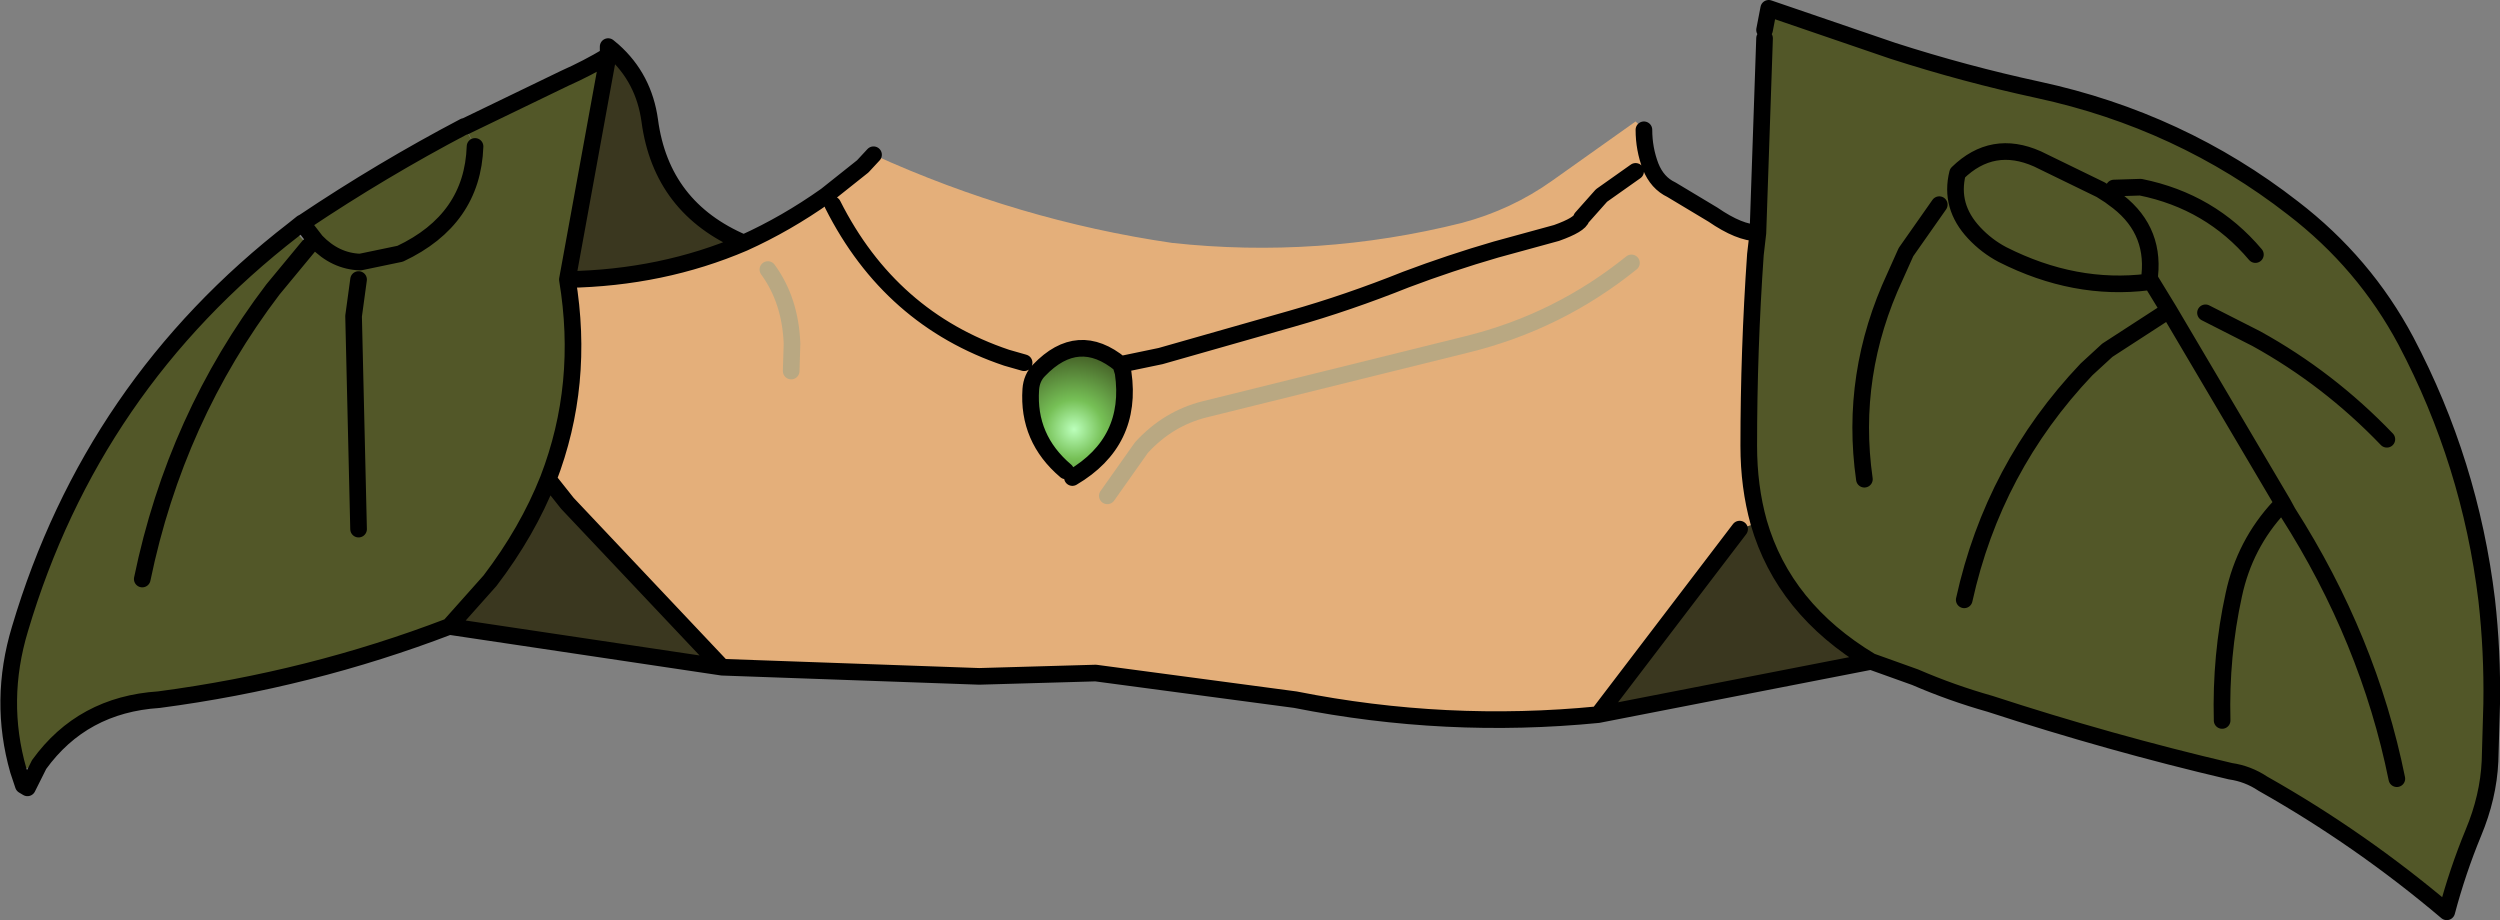 <?xml version="1.0" encoding="UTF-8" standalone="no"?>
<svg xmlns:xlink="http://www.w3.org/1999/xlink" height="55.3px" width="150.25px" xmlns="http://www.w3.org/2000/svg">
  <rect width="100%" height="100%" fill="#808080" stroke="none"/>
  <g transform="matrix(1.0, 0.0, 0.0, 1.0, 74.05, 29.8)">
    <path d="M31.6 -15.8 L31.45 -14.5 Q31.05 -8.75 31.05 -3.0 31.05 -0.55 31.65 1.6 L30.5 2.0 22.0 13.15 Q12.85 14.05 3.8 12.25 L-8.2 10.65 -15.2 10.85 -30.65 10.3 -39.95 0.45 -41.1 -1.0 Q-38.9 -6.7 -39.95 -13.0 -34.25 -13.1 -29.35 -15.2 -26.8 -16.35 -24.4 -18.05 L-22.2 -19.8 -21.55 -20.5 Q-12.85 -16.55 -3.6 -15.2 5.2 -14.25 13.8 -16.4 16.8 -17.2 19.25 -18.95 L24.25 -22.5 24.75 -22.0 Q24.75 -20.85 25.15 -19.8 25.55 -18.8 26.4 -18.4 L28.9 -16.9 Q30.5 -15.8 31.6 -15.8 M24.25 -19.5 L22.2 -18.05 21.0 -16.7 Q20.9 -16.3 19.5 -15.8 L15.85 -14.8 Q13.1 -14.0 10.45 -13.0 6.95 -11.6 3.6 -10.65 L-4.3 -8.4 -6.7 -7.9 -4.3 -8.4 3.6 -10.65 Q6.95 -11.6 10.45 -13.0 13.1 -14.0 15.85 -14.8 L19.5 -15.8 Q20.9 -16.3 21.0 -16.7 L22.2 -18.05 24.25 -19.5 M-7.5 0.0 L-5.45 -2.9 Q-3.85 -4.65 -1.65 -5.2 L14.1 -9.1 Q19.6 -10.45 24.0 -14.0 19.6 -10.45 14.1 -9.1 L-1.65 -5.2 Q-3.85 -4.65 -5.45 -2.9 L-7.5 0.0 M-26.5 -7.5 L-26.45 -9.15 Q-26.55 -11.75 -27.9 -13.6 -26.55 -11.75 -26.45 -9.15 L-26.5 -7.5 M-12.5 -8.0 L-13.55 -8.3 Q-20.55 -10.65 -24.0 -17.5 -20.55 -10.65 -13.55 -8.3 L-12.5 -8.0 M-9.6 -1.1 Q-5.95 -3.25 -6.55 -7.4 L-6.7 -7.9 Q-9.25 -10.0 -11.6 -7.55 -12.05 -7.1 -12.1 -6.4 -12.3 -3.45 -10.0 -1.5 L-9.6 -1.1" fill="#e4af7a" fill-rule="evenodd" stroke="none"/>
    <path d="M-10.0 -1.5 Q-12.3 -3.45 -12.1 -6.4 -12.05 -7.1 -11.6 -7.55 -9.25 -10.0 -6.7 -7.9 L-6.55 -7.4 Q-5.95 -3.25 -9.6 -1.1 L-10.0 -1.5" fill="url(#gradient0)" fill-rule="evenodd" stroke="none"/>
    <path d="M32.0 -28.0 L32.25 -29.3 39.7 -26.75 Q44.05 -25.35 48.45 -24.4 57.0 -22.55 63.75 -17.3 68.05 -14.0 70.55 -9.3 74.4 -2.0 75.4 6.25 75.75 9.35 75.7 12.5 L75.6 15.95 Q75.5 18.1 74.6 20.25 73.65 22.55 73.0 25.0 67.8 20.6 61.95 17.3 61.05 16.7 60.0 16.55 52.75 14.85 45.55 12.5 43.25 11.85 41.05 10.9 L38.4 9.95 Q33.15 6.8 31.65 1.6 31.05 -0.55 31.05 -3.0 31.05 -8.75 31.45 -14.5 L31.6 -15.8 32.0 -27.5 32.0 -28.0 M-47.05 7.85 Q-55.4 11.05 -64.5 12.25 -69.1 12.55 -71.7 16.15 L-72.95 16.5 Q-74.15 12.3 -72.85 8.0 -68.5 -6.65 -56.4 -16.0 L-55.5 -15.0 -55.05 -15.3 Q-53.9 -14.1 -52.4 -14.05 L-50.0 -14.55 Q-45.65 -16.6 -45.5 -21.0 -45.65 -16.6 -50.0 -14.55 L-52.4 -14.05 Q-53.9 -14.1 -55.05 -15.3 L-55.8 -16.45 Q-51.1 -19.6 -46.15 -22.2 L-45.5 -21.0 -46.1 -22.2 -40.1 -25.1 Q-38.75 -25.7 -37.5 -26.45 L-39.95 -13.0 Q-38.9 -6.7 -41.1 -1.0 -42.35 2.15 -44.6 5.1 L-47.05 7.85 M42.5 -17.5 L40.5 -14.65 39.85 -13.2 Q37.1 -7.3 38.0 -1.0 37.1 -7.3 39.85 -13.2 L40.5 -14.65 42.5 -17.5 M55.15 -13.25 Q55.45 -16.15 52.95 -17.9 L52.75 -18.05 52.2 -18.4 48.4 -20.25 Q45.7 -21.45 43.6 -19.4 43.35 -18.4 43.6 -17.5 43.85 -16.6 44.6 -15.8 45.35 -15.0 46.3 -14.5 50.65 -12.3 55.05 -12.85 50.65 -12.3 46.3 -14.5 45.35 -15.0 44.6 -15.8 43.85 -16.6 43.6 -17.5 43.35 -18.4 43.6 -19.4 45.7 -21.45 48.4 -20.25 L52.2 -18.4 52.75 -18.05 52.95 -17.9 Q55.45 -16.15 55.15 -13.25 L55.05 -12.85 55.2 -12.95 55.15 -13.05 55.15 -13.25 M63.15 0.45 L56.3 -11.15 55.2 -12.95 56.3 -11.15 63.15 0.45 62.95 0.65 63.45 1.0 63.15 0.45 M70.0 17.0 Q68.3 8.6 63.45 1.0 68.3 8.6 70.0 17.0 M58.5 -11.0 L61.55 -9.45 Q65.9 -7.05 69.4 -3.4 65.9 -7.05 61.55 -9.45 L58.5 -11.0 M44.0 6.25 Q45.75 -1.7 51.35 -7.6 L52.6 -8.75 56.3 -11.15 52.6 -8.75 51.35 -7.6 Q45.75 -1.7 44.0 6.25 M53.0 -18.5 L54.6 -18.55 Q58.8 -17.7 61.5 -14.5 58.8 -17.7 54.6 -18.55 L53.0 -18.5 M59.5 13.5 Q59.4 9.6 60.2 5.95 60.85 2.9 62.95 0.65 60.85 2.9 60.2 5.95 59.4 9.6 59.5 13.5 M-65.5 5.0 Q-63.5 -4.7 -57.65 -12.4 L-55.5 -15.0 -57.65 -12.4 Q-63.5 -4.7 -65.5 5.0 M-52.5 -13.0 L-52.8 -10.8 -52.5 2.0 -52.8 -10.8 -52.5 -13.0" fill="#525728" fill-rule="evenodd" stroke="none"/>
    <path d="M31.65 1.6 Q33.15 6.8 38.4 9.95 L22.0 13.15 30.5 2.0 31.65 1.6 M-30.65 10.3 L-47.05 7.85 -44.6 5.1 Q-42.35 2.15 -41.1 -1.0 L-39.95 0.45 -30.65 10.3 M-37.2 -26.75 Q-35.35 -25.1 -35.0 -22.55 -34.3 -17.3 -29.35 -15.2 -34.25 -13.1 -39.95 -13.0 L-37.5 -26.45 -37.2 -26.75" fill="#3a371f" fill-rule="evenodd" stroke="none"/>
    <path d="M24.0 -14.0 Q19.6 -10.45 14.1 -9.1 L-1.65 -5.2 Q-3.85 -4.65 -5.45 -2.9 L-7.5 0.0 M-27.9 -13.6 Q-26.55 -11.75 -26.45 -9.15 L-26.5 -7.5" fill="none" stroke="#b9a882" stroke-linecap="round" stroke-linejoin="round" stroke-width="1.0"/>
    <path d="M38.4 9.95 L41.05 10.9 Q43.25 11.85 45.55 12.5 52.75 14.85 60.0 16.55 61.05 16.7 61.95 17.3 67.8 20.6 73.0 25.0 73.65 22.55 74.6 20.25 75.5 18.1 75.6 15.95 L75.7 12.5 Q75.75 9.35 75.4 6.25 74.4 -2.0 70.55 -9.3 68.05 -14.0 63.75 -17.3 57.0 -22.55 48.45 -24.4 44.05 -25.35 39.7 -26.75 L32.25 -29.3 32.0 -28.0 M32.0 -27.5 L31.6 -15.8 31.45 -14.5 Q31.05 -8.75 31.05 -3.0 31.05 -0.55 31.65 1.6 33.15 6.8 38.4 9.95 L22.0 13.15 Q12.85 14.05 3.8 12.25 L-8.2 10.65 -15.2 10.85 -30.65 10.3 -47.05 7.85 Q-55.4 11.05 -64.5 12.25 -69.1 12.55 -71.7 16.15 L-72.4 17.55 -72.65 17.4 -72.95 16.5 Q-74.15 12.3 -72.85 8.0 -68.5 -6.65 -56.4 -16.0 L-55.9 -16.4 -55.8 -16.45 Q-51.1 -19.6 -46.15 -22.2 L-46.1 -22.2 -40.1 -25.1 Q-38.75 -25.7 -37.5 -26.45 L-37.5 -27.0 -37.2 -26.75 Q-35.35 -25.1 -35.0 -22.55 -34.3 -17.3 -29.35 -15.2 -26.8 -16.35 -24.4 -18.05 L-22.2 -19.8 -21.55 -20.5 M24.75 -22.0 Q24.75 -20.85 25.15 -19.8 25.55 -18.8 26.4 -18.4 L28.9 -16.9 Q30.5 -15.8 31.6 -15.8 M-6.7 -7.9 L-4.3 -8.4 3.6 -10.65 Q6.95 -11.6 10.45 -13.0 13.1 -14.0 15.85 -14.8 L19.5 -15.8 Q20.9 -16.3 21.0 -16.7 L22.2 -18.05 24.25 -19.5 M38.0 -1.0 Q37.1 -7.3 39.85 -13.2 L40.5 -14.65 42.5 -17.5 M55.05 -12.85 Q50.65 -12.3 46.3 -14.5 45.35 -15.0 44.6 -15.8 43.85 -16.6 43.6 -17.5 43.35 -18.4 43.6 -19.4 45.7 -21.45 48.4 -20.25 L52.2 -18.4 52.75 -18.05 52.95 -17.9 Q55.45 -16.15 55.15 -13.25 L55.15 -13.05 55.2 -12.95 56.3 -11.15 63.15 0.45 63.45 1.0 Q68.3 8.6 70.0 17.0 M55.05 -12.85 L55.15 -13.05 M61.5 -14.5 Q58.8 -17.7 54.6 -18.55 L53.0 -18.5 M56.3 -11.15 L52.6 -8.75 51.35 -7.6 Q45.75 -1.7 44.0 6.25 M69.4 -3.4 Q65.9 -7.05 61.55 -9.45 L58.5 -11.0 M62.95 0.65 L63.15 0.45 M62.95 0.65 Q60.85 2.9 60.2 5.95 59.4 9.6 59.5 13.5 M22.0 13.15 L30.5 2.0 M-55.05 -15.3 Q-53.9 -14.1 -52.4 -14.05 L-50.0 -14.55 Q-45.65 -16.6 -45.5 -21.0 M-55.05 -15.3 L-55.9 -16.4 M-55.5 -15.0 L-57.65 -12.4 Q-63.5 -4.7 -65.5 5.0 M-52.5 2.0 L-52.8 -10.8 -52.5 -13.0 M-29.35 -15.2 Q-34.25 -13.1 -39.95 -13.0 -38.9 -6.7 -41.1 -1.0 L-39.95 0.45 -30.65 10.3 M-24.0 -17.5 Q-20.55 -10.65 -13.55 -8.3 L-12.5 -8.0 M-9.6 -1.1 Q-5.95 -3.25 -6.55 -7.4 L-6.7 -7.9 Q-9.25 -10.0 -11.6 -7.55 -12.05 -7.1 -12.1 -6.4 -12.3 -3.45 -10.0 -1.5 M-37.5 -26.45 L-39.95 -13.0 M-47.05 7.85 L-44.6 5.1 Q-42.35 2.15 -41.1 -1.0" fill="none" stroke="#000000" stroke-linecap="round" stroke-linejoin="round" stroke-width="1.0"/>
  </g>
  <defs>
    <radialGradient cx="0" cy="0" gradientTransform="matrix(0.006, 0.0, 0.0, 0.006, -9.5, -4.0)" gradientUnits="userSpaceOnUse" id="gradient0" r="819.2" spreadMethod="pad">
      <stop offset="0.0" stop-color="#bbffbb"/>
      <stop offset="0.361" stop-color="#76c056"/>
      <stop offset="1.0" stop-color="#3e5320"/>
    </radialGradient>
  </defs>
</svg>

